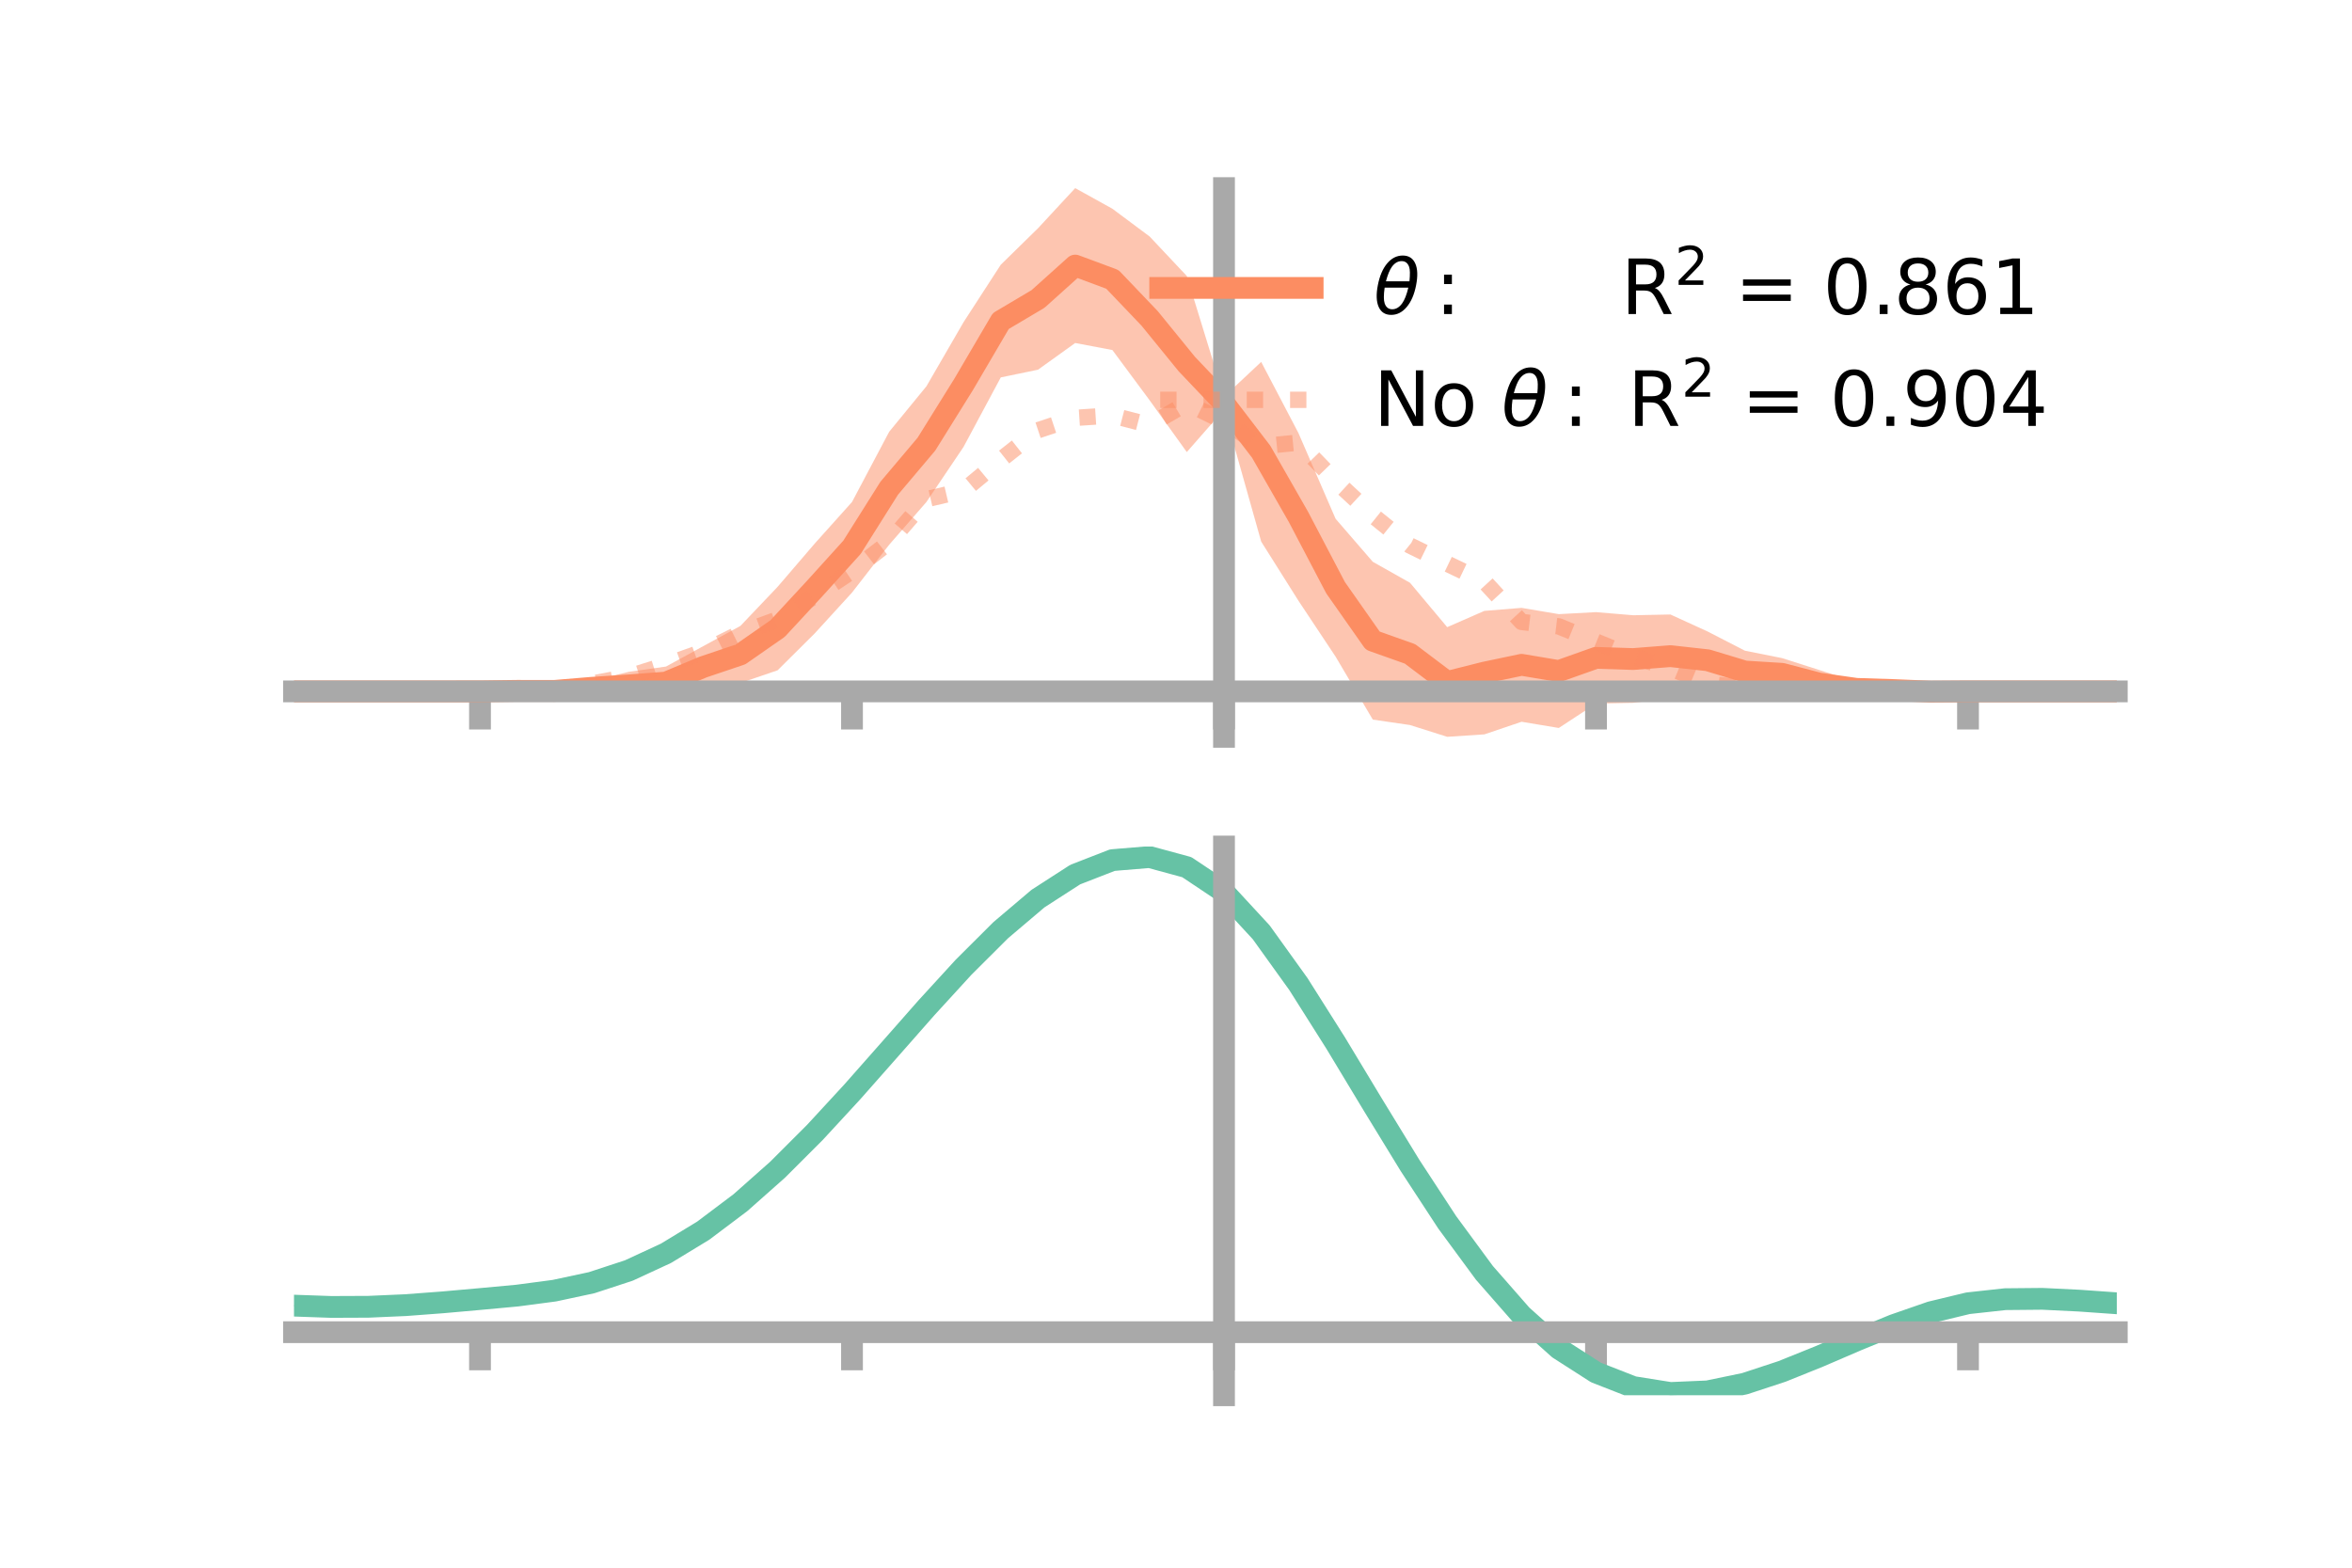 <?xml version="1.0" encoding="utf-8" standalone="no"?>
<!DOCTYPE svg PUBLIC "-//W3C//DTD SVG 1.1//EN"
  "http://www.w3.org/Graphics/SVG/1.1/DTD/svg11.dtd">
<!-- Created with matplotlib (https://matplotlib.org/) -->
<svg height="144pt" version="1.1" viewBox="0 0 216 144" width="216pt" xmlns="http://www.w3.org/2000/svg" xmlns:xlink="http://www.w3.org/1999/xlink">
 <defs>
  <style type="text/css">*{stroke-linecap:butt;stroke-linejoin:round;}</style>
 </defs>
 <g id="figure_1">
  <g id="patch_1">
   <path d="M 0 144 
L 216 144 
L 216 0 
L 0 0 
z
" style="fill:none;"/>
  </g>
  <g id="axes_1">
   <g id="patch_2">
    <path d="M 27 67.68 
L 194.4 67.68 
L 194.4 17.28 
L 27 17.28 
z
" style="fill:none;"/>
   </g>
   <g id="PolyCollection_1">
    <path clip-path="url(#p28c52ea96a)" d="M 27 63.505 
L 27 63.505 
L 30.416 63.505 
L 33.833 63.505 
L 37.249 63.505 
L 40.665 63.505 
L 44.082 63.502 
L 47.498 63.319 
L 50.914 63.072 
L 54.331 62.547 
L 57.747 61.71 
L 61.163 61.226 
L 64.58 59.354 
L 67.996 57.495 
L 71.412 53.903 
L 74.829 49.92 
L 78.245 46.112 
L 81.661 39.658 
L 85.078 35.486 
L 88.494 29.586 
L 91.91 24.314 
L 95.327 20.967 
L 98.743 17.28 
L 102.159 19.174 
L 105.576 21.722 
L 108.992 25.352 
L 112.408 36.444 
L 115.824 33.244 
L 119.241 39.771 
L 122.657 47.654 
L 126.073 51.604 
L 129.49 53.531 
L 132.906 57.607 
L 136.322 56.113 
L 139.739 55.836 
L 143.155 56.412 
L 146.571 56.228 
L 149.988 56.514 
L 153.404 56.444 
L 156.82 58.005 
L 160.237 59.766 
L 163.653 60.45 
L 167.069 61.54 
L 170.486 62.639 
L 173.902 62.994 
L 177.318 63.387 
L 180.735 63.503 
L 184.151 63.505 
L 187.567 63.505 
L 190.984 63.505 
L 194.4 63.505 
L 194.4 63.505 
L 194.4 63.505 
L 190.984 63.505 
L 187.567 63.505 
L 184.151 63.505 
L 180.735 63.508 
L 177.318 63.671 
L 173.902 63.776 
L 170.486 63.913 
L 167.069 64.039 
L 163.653 63.338 
L 160.237 63.598 
L 156.82 63.29 
L 153.404 64.094 
L 149.988 64.559 
L 146.571 64.627 
L 143.155 66.868 
L 139.739 66.297 
L 136.322 67.455 
L 132.906 67.68 
L 129.49 66.598 
L 126.073 66.098 
L 122.657 60.317 
L 119.241 55.174 
L 115.824 49.749 
L 112.408 37.624 
L 108.992 41.525 
L 105.576 36.766 
L 102.159 32.153 
L 98.743 31.506 
L 95.327 33.959 
L 91.91 34.665 
L 88.494 41.042 
L 85.078 46.113 
L 81.661 50.035 
L 78.245 54.432 
L 74.829 58.172 
L 71.412 61.57 
L 67.996 62.736 
L 64.58 63.183 
L 61.163 64.168 
L 57.747 64.201 
L 54.331 63.811 
L 50.914 63.853 
L 47.498 63.597 
L 44.082 63.507 
L 40.665 63.505 
L 37.249 63.505 
L 33.833 63.505 
L 30.416 63.505 
L 27 63.505 
z
" style="fill:#fc8d62;fill-opacity:0.5;"/>
   </g>
   <g id="matplotlib.axis_1">
    <g id="xtick_1">
     <g id="line2d_1">
      <defs>
       <path d="M 0 0 
L 0 3.5 
" id="m43f70b3006" style="stroke:#a9a9a9;stroke-width:2;"/>
      </defs>
      <g>
       <use style="fill:#a9a9a9;stroke:#a9a9a9;stroke-width:2;" x="44.082" xlink:href="#m43f70b3006" y="63.505"/>
      </g>
     </g>
    </g>
    <g id="xtick_2">
     <g id="line2d_2">
      <g>
       <use style="fill:#a9a9a9;stroke:#a9a9a9;stroke-width:2;" x="78.245" xlink:href="#m43f70b3006" y="63.505"/>
      </g>
     </g>
    </g>
    <g id="xtick_3">
     <g id="line2d_3">
      <g>
       <use style="fill:#a9a9a9;stroke:#a9a9a9;stroke-width:2;" x="112.408" xlink:href="#m43f70b3006" y="63.505"/>
      </g>
     </g>
    </g>
    <g id="xtick_4">
     <g id="line2d_4">
      <g>
       <use style="fill:#a9a9a9;stroke:#a9a9a9;stroke-width:2;" x="146.571" xlink:href="#m43f70b3006" y="63.505"/>
      </g>
     </g>
    </g>
    <g id="xtick_5">
     <g id="line2d_5">
      <g>
       <use style="fill:#a9a9a9;stroke:#a9a9a9;stroke-width:2;" x="180.735" xlink:href="#m43f70b3006" y="63.505"/>
      </g>
     </g>
    </g>
   </g>
   <g id="matplotlib.axis_2"/>
   <g id="line2d_6">
    <path clip-path="url(#p28c52ea96a)" d="M 27 63.505 
L 30.416 63.505 
L 33.833 63.505 
L 37.249 63.505 
L 40.665 63.505 
L 44.082 63.504 
L 47.498 63.458 
L 50.914 63.463 
L 54.331 63.179 
L 57.747 62.955 
L 61.163 62.697 
L 64.58 61.268 
L 67.996 60.116 
L 71.412 57.736 
L 74.829 54.046 
L 78.245 50.272 
L 81.661 44.847 
L 85.078 40.8 
L 88.494 35.314 
L 91.91 29.489 
L 95.327 27.463 
L 98.743 24.393 
L 102.159 25.663 
L 105.576 29.244 
L 108.992 33.439 
L 112.408 37.034 
L 115.824 41.496 
L 119.241 47.472 
L 122.657 53.985 
L 126.073 58.851 
L 129.49 60.064 
L 132.906 62.644 
L 136.322 61.784 
L 139.739 61.066 
L 143.155 61.64 
L 146.571 60.427 
L 149.988 60.537 
L 153.404 60.269 
L 156.82 60.647 
L 160.237 61.682 
L 163.653 61.894 
L 167.069 62.79 
L 170.486 63.276 
L 173.902 63.385 
L 177.318 63.529 
L 180.735 63.505 
L 184.151 63.505 
L 187.567 63.505 
L 190.984 63.505 
L 194.4 63.505 
" style="fill:none;stroke:#fc8d62;stroke-linecap:square;stroke-width:2;"/>
   </g>
   <g id="line2d_7">
    <path clip-path="url(#p28c52ea96a)" d="M 27 63.505 
L 30.416 63.505 
L 33.833 63.505 
L 37.249 63.505 
L 40.665 63.505 
L 44.082 63.505 
L 47.498 63.457 
L 50.914 63.344 
L 54.331 62.799 
L 57.747 62.149 
L 61.163 61.069 
L 64.58 59.852 
L 67.996 58.151 
L 71.412 56.898 
L 74.829 54.743 
L 78.245 52.46 
L 81.661 49.808 
L 85.078 45.856 
L 88.494 45.055 
L 91.91 42.222 
L 95.327 39.519 
L 98.743 38.384 
L 102.159 38.16 
L 105.576 39.045 
L 108.992 37.043 
L 112.408 38.71 
L 115.824 40.994 
L 119.241 40.655 
L 122.657 44.182 
L 126.073 47.35 
L 129.49 50.111 
L 132.906 51.781 
L 136.322 53.416 
L 139.739 57.128 
L 143.155 57.536 
L 146.571 58.933 
L 149.988 60.332 
L 153.404 61.37 
L 156.82 62.786 
L 160.237 63.203 
L 163.653 63.599 
L 167.069 63.644 
L 170.486 63.688 
L 173.902 63.513 
L 177.318 63.534 
L 180.735 63.505 
L 184.151 63.505 
L 187.567 63.505 
L 190.984 63.505 
L 194.4 63.505 
" style="fill:none;stroke:#fc8d62;stroke-dasharray:1.5,2.475;stroke-dashoffset:0;stroke-opacity:0.5;stroke-width:1.5;"/>
   </g>
   <g id="patch_3">
    <path d="M 112.408 67.68 
L 112.408 17.28 
" style="fill:none;stroke:#a9a9a9;stroke-linecap:square;stroke-linejoin:miter;stroke-width:2;"/>
   </g>
   <g id="patch_4">
    <path d="M 194.4 67.68 
L 194.4 17.28 
" style="fill:none;"/>
   </g>
   <g id="patch_5">
    <path d="M 27 63.505 
L 194.4 63.505 
" style="fill:none;stroke:#a9a9a9;stroke-linecap:square;stroke-linejoin:miter;stroke-width:2;"/>
   </g>
   <g id="patch_6">
    <path d="M 27 17.28 
L 194.4 17.28 
" style="fill:none;"/>
   </g>
   <g id="legend_1">
    <g id="line2d_8">
     <path d="M 106.55 26.449 
L 120.55 26.449 
" style="fill:none;stroke:#fc8d62;stroke-linecap:square;stroke-width:2;"/>
    </g>
    <g id="line2d_9"/>
    <g id="text_1">
     <!-- $\theta:$      R$^{2}$ = 0.861 -->
     <g transform="translate(126.15 28.899)scale(0.07 -0.07)">
      <defs>
       <path d="M 45.516 34.672 
L 14.453 34.672 
Q 12.359 20.062 14.5 13.875 
Q 17.188 6.25 24.469 6.25 
Q 31.781 6.25 37.359 13.922 
Q 42.234 20.656 45.516 34.672 
z
M 47.016 42.969 
Q 48.344 56.844 46.625 61.719 
Q 43.953 69.438 36.766 69.438 
Q 29.297 69.438 23.828 61.812 
Q 19.531 55.672 16.156 42.969 
z
M 38.188 76.766 
Q 49.906 76.766 54.594 66.406 
Q 59.281 56.109 55.719 37.844 
Q 52.203 19.625 43.453 9.281 
Q 34.766 -1.125 23.047 -1.125 
Q 11.281 -1.125 6.641 9.281 
Q 2 19.625 5.516 37.844 
Q 9.078 56.109 17.719 66.406 
Q 26.422 76.766 38.188 76.766 
z
" id="DejaVuSans-Oblique-952"/>
       <path d="M 11.719 12.406 
L 22.016 12.406 
L 22.016 0 
L 11.719 0 
z
M 11.719 51.703 
L 22.016 51.703 
L 22.016 39.312 
L 11.719 39.312 
z
" id="DejaVuSans-58"/>
       <path id="DejaVuSans-32"/>
       <path d="M 44.391 34.188 
Q 47.562 33.109 50.562 29.594 
Q 53.562 26.078 56.594 19.922 
L 66.609 0 
L 56 0 
L 46.688 18.703 
Q 43.062 26.031 39.672 28.422 
Q 36.281 30.812 30.422 30.812 
L 19.672 30.812 
L 19.672 0 
L 9.812 0 
L 9.812 72.906 
L 32.078 72.906 
Q 44.578 72.906 50.734 67.672 
Q 56.891 62.453 56.891 51.906 
Q 56.891 45.016 53.688 40.469 
Q 50.484 35.938 44.391 34.188 
z
M 19.672 64.797 
L 19.672 38.922 
L 32.078 38.922 
Q 39.203 38.922 42.844 42.219 
Q 46.484 45.516 46.484 51.906 
Q 46.484 58.297 42.844 61.547 
Q 39.203 64.797 32.078 64.797 
z
" id="DejaVuSans-82"/>
       <path d="M 19.188 8.297 
L 53.609 8.297 
L 53.609 0 
L 7.328 0 
L 7.328 8.297 
Q 12.938 14.109 22.625 23.891 
Q 32.328 33.688 34.812 36.531 
Q 39.547 41.844 41.422 45.531 
Q 43.312 49.219 43.312 52.781 
Q 43.312 58.594 39.234 62.25 
Q 35.156 65.922 28.609 65.922 
Q 23.969 65.922 18.812 64.312 
Q 13.672 62.703 7.812 59.422 
L 7.812 69.391 
Q 13.766 71.781 18.938 73 
Q 24.125 74.219 28.422 74.219 
Q 39.75 74.219 46.484 68.547 
Q 53.219 62.891 53.219 53.422 
Q 53.219 48.922 51.531 44.891 
Q 49.859 40.875 45.406 35.406 
Q 44.188 33.984 37.641 27.219 
Q 31.109 20.453 19.188 8.297 
z
" id="DejaVuSans-50"/>
       <path d="M 10.594 45.406 
L 73.188 45.406 
L 73.188 37.203 
L 10.594 37.203 
z
M 10.594 25.484 
L 73.188 25.484 
L 73.188 17.188 
L 10.594 17.188 
z
" id="DejaVuSans-61"/>
       <path d="M 31.781 66.406 
Q 24.172 66.406 20.328 58.906 
Q 16.5 51.422 16.5 36.375 
Q 16.5 21.391 20.328 13.891 
Q 24.172 6.391 31.781 6.391 
Q 39.453 6.391 43.281 13.891 
Q 47.125 21.391 47.125 36.375 
Q 47.125 51.422 43.281 58.906 
Q 39.453 66.406 31.781 66.406 
z
M 31.781 74.219 
Q 44.047 74.219 50.516 64.516 
Q 56.984 54.828 56.984 36.375 
Q 56.984 17.969 50.516 8.266 
Q 44.047 -1.422 31.781 -1.422 
Q 19.531 -1.422 13.062 8.266 
Q 6.594 17.969 6.594 36.375 
Q 6.594 54.828 13.062 64.516 
Q 19.531 74.219 31.781 74.219 
z
" id="DejaVuSans-48"/>
       <path d="M 10.688 12.406 
L 21 12.406 
L 21 0 
L 10.688 0 
z
" id="DejaVuSans-46"/>
       <path d="M 31.781 34.625 
Q 24.75 34.625 20.719 30.859 
Q 16.703 27.094 16.703 20.516 
Q 16.703 13.922 20.719 10.156 
Q 24.75 6.391 31.781 6.391 
Q 38.812 6.391 42.859 10.172 
Q 46.922 13.969 46.922 20.516 
Q 46.922 27.094 42.891 30.859 
Q 38.875 34.625 31.781 34.625 
z
M 21.922 38.812 
Q 15.578 40.375 12.031 44.719 
Q 8.5 49.078 8.5 55.328 
Q 8.5 64.062 14.719 69.141 
Q 20.953 74.219 31.781 74.219 
Q 42.672 74.219 48.875 69.141 
Q 55.078 64.062 55.078 55.328 
Q 55.078 49.078 51.531 44.719 
Q 48 40.375 41.703 38.812 
Q 48.828 37.156 52.797 32.312 
Q 56.781 27.484 56.781 20.516 
Q 56.781 9.906 50.312 4.234 
Q 43.844 -1.422 31.781 -1.422 
Q 19.734 -1.422 13.25 4.234 
Q 6.781 9.906 6.781 20.516 
Q 6.781 27.484 10.781 32.312 
Q 14.797 37.156 21.922 38.812 
z
M 18.312 54.391 
Q 18.312 48.734 21.844 45.562 
Q 25.391 42.391 31.781 42.391 
Q 38.141 42.391 41.719 45.562 
Q 45.312 48.734 45.312 54.391 
Q 45.312 60.062 41.719 63.234 
Q 38.141 66.406 31.781 66.406 
Q 25.391 66.406 21.844 63.234 
Q 18.312 60.062 18.312 54.391 
z
" id="DejaVuSans-56"/>
       <path d="M 33.016 40.375 
Q 26.375 40.375 22.484 35.828 
Q 18.609 31.297 18.609 23.391 
Q 18.609 15.531 22.484 10.953 
Q 26.375 6.391 33.016 6.391 
Q 39.656 6.391 43.531 10.953 
Q 47.406 15.531 47.406 23.391 
Q 47.406 31.297 43.531 35.828 
Q 39.656 40.375 33.016 40.375 
z
M 52.594 71.297 
L 52.594 62.312 
Q 48.875 64.062 45.094 64.984 
Q 41.312 65.922 37.594 65.922 
Q 27.828 65.922 22.672 59.328 
Q 17.531 52.734 16.797 39.406 
Q 19.672 43.656 24.016 45.922 
Q 28.375 48.188 33.594 48.188 
Q 44.578 48.188 50.953 41.516 
Q 57.328 34.859 57.328 23.391 
Q 57.328 12.156 50.688 5.359 
Q 44.047 -1.422 33.016 -1.422 
Q 20.359 -1.422 13.672 8.266 
Q 6.984 17.969 6.984 36.375 
Q 6.984 53.656 15.188 63.938 
Q 23.391 74.219 37.203 74.219 
Q 40.922 74.219 44.703 73.484 
Q 48.484 72.75 52.594 71.297 
z
" id="DejaVuSans-54"/>
       <path d="M 12.406 8.297 
L 28.516 8.297 
L 28.516 63.922 
L 10.984 60.406 
L 10.984 69.391 
L 28.422 72.906 
L 38.281 72.906 
L 38.281 8.297 
L 54.391 8.297 
L 54.391 0 
L 12.406 0 
z
" id="DejaVuSans-49"/>
      </defs>
      <use transform="translate(0 0.766)" xlink:href="#DejaVuSans-Oblique-952"/>
      <use transform="translate(80.664 0.766)" xlink:href="#DejaVuSans-58"/>
      <use transform="translate(133.838 0.766)" xlink:href="#DejaVuSans-32"/>
      <use transform="translate(165.625 0.766)" xlink:href="#DejaVuSans-32"/>
      <use transform="translate(197.412 0.766)" xlink:href="#DejaVuSans-32"/>
      <use transform="translate(229.199 0.766)" xlink:href="#DejaVuSans-32"/>
      <use transform="translate(260.986 0.766)" xlink:href="#DejaVuSans-32"/>
      <use transform="translate(292.773 0.766)" xlink:href="#DejaVuSans-32"/>
      <use transform="translate(324.561 0.766)" xlink:href="#DejaVuSans-82"/>
      <use transform="translate(395 39.047)scale(0.7)" xlink:href="#DejaVuSans-50"/>
      <use transform="translate(442.271 0.766)" xlink:href="#DejaVuSans-32"/>
      <use transform="translate(474.058 0.766)" xlink:href="#DejaVuSans-61"/>
      <use transform="translate(557.847 0.766)" xlink:href="#DejaVuSans-32"/>
      <use transform="translate(589.634 0.766)" xlink:href="#DejaVuSans-48"/>
      <use transform="translate(653.257 0.766)" xlink:href="#DejaVuSans-46"/>
      <use transform="translate(682.419 0.766)" xlink:href="#DejaVuSans-56"/>
      <use transform="translate(746.042 0.766)" xlink:href="#DejaVuSans-54"/>
      <use transform="translate(809.665 0.766)" xlink:href="#DejaVuSans-49"/>
     </g>
    </g>
    <g id="line2d_10">
     <path d="M 106.55 36.724 
L 120.55 36.724 
" style="fill:none;stroke:#fc8d62;stroke-dasharray:1.5,2.475;stroke-dashoffset:0;stroke-opacity:0.5;stroke-width:1.5;"/>
    </g>
    <g id="line2d_11"/>
    <g id="text_2">
     <!-- No $\theta:$ R$^{2}$ = 0.904 -->
     <g transform="translate(126.15 39.174)scale(0.07 -0.07)">
      <defs>
       <path d="M 9.812 72.906 
L 23.094 72.906 
L 55.422 11.922 
L 55.422 72.906 
L 64.984 72.906 
L 64.984 0 
L 51.703 0 
L 19.391 60.984 
L 19.391 0 
L 9.812 0 
z
" id="DejaVuSans-78"/>
       <path d="M 30.609 48.391 
Q 23.391 48.391 19.188 42.75 
Q 14.984 37.109 14.984 27.297 
Q 14.984 17.484 19.156 11.844 
Q 23.344 6.203 30.609 6.203 
Q 37.797 6.203 41.984 11.859 
Q 46.188 17.531 46.188 27.297 
Q 46.188 37.016 41.984 42.703 
Q 37.797 48.391 30.609 48.391 
z
M 30.609 56 
Q 42.328 56 49.016 48.375 
Q 55.719 40.766 55.719 27.297 
Q 55.719 13.875 49.016 6.219 
Q 42.328 -1.422 30.609 -1.422 
Q 18.844 -1.422 12.172 6.219 
Q 5.516 13.875 5.516 27.297 
Q 5.516 40.766 12.172 48.375 
Q 18.844 56 30.609 56 
z
" id="DejaVuSans-111"/>
       <path d="M 10.984 1.516 
L 10.984 10.5 
Q 14.703 8.734 18.5 7.812 
Q 22.312 6.891 25.984 6.891 
Q 35.75 6.891 40.891 13.453 
Q 46.047 20.016 46.781 33.406 
Q 43.953 29.203 39.594 26.953 
Q 35.25 24.703 29.984 24.703 
Q 19.047 24.703 12.672 31.312 
Q 6.297 37.938 6.297 49.422 
Q 6.297 60.641 12.938 67.422 
Q 19.578 74.219 30.609 74.219 
Q 43.266 74.219 49.922 64.516 
Q 56.594 54.828 56.594 36.375 
Q 56.594 19.141 48.406 8.859 
Q 40.234 -1.422 26.422 -1.422 
Q 22.703 -1.422 18.891 -0.688 
Q 15.094 0.047 10.984 1.516 
z
M 30.609 32.422 
Q 37.25 32.422 41.125 36.953 
Q 45.016 41.5 45.016 49.422 
Q 45.016 57.281 41.125 61.844 
Q 37.25 66.406 30.609 66.406 
Q 23.969 66.406 20.094 61.844 
Q 16.219 57.281 16.219 49.422 
Q 16.219 41.5 20.094 36.953 
Q 23.969 32.422 30.609 32.422 
z
" id="DejaVuSans-57"/>
       <path d="M 37.797 64.312 
L 12.891 25.391 
L 37.797 25.391 
z
M 35.203 72.906 
L 47.609 72.906 
L 47.609 25.391 
L 58.016 25.391 
L 58.016 17.188 
L 47.609 17.188 
L 47.609 0 
L 37.797 0 
L 37.797 17.188 
L 4.891 17.188 
L 4.891 26.703 
z
" id="DejaVuSans-52"/>
      </defs>
      <use transform="translate(0 0.766)" xlink:href="#DejaVuSans-78"/>
      <use transform="translate(74.805 0.766)" xlink:href="#DejaVuSans-111"/>
      <use transform="translate(135.986 0.766)" xlink:href="#DejaVuSans-32"/>
      <use transform="translate(167.773 0.766)" xlink:href="#DejaVuSans-Oblique-952"/>
      <use transform="translate(248.438 0.766)" xlink:href="#DejaVuSans-58"/>
      <use transform="translate(301.611 0.766)" xlink:href="#DejaVuSans-32"/>
      <use transform="translate(333.398 0.766)" xlink:href="#DejaVuSans-82"/>
      <use transform="translate(403.838 39.047)scale(0.7)" xlink:href="#DejaVuSans-50"/>
      <use transform="translate(451.108 0.766)" xlink:href="#DejaVuSans-32"/>
      <use transform="translate(482.896 0.766)" xlink:href="#DejaVuSans-61"/>
      <use transform="translate(566.685 0.766)" xlink:href="#DejaVuSans-32"/>
      <use transform="translate(598.472 0.766)" xlink:href="#DejaVuSans-48"/>
      <use transform="translate(662.095 0.766)" xlink:href="#DejaVuSans-46"/>
      <use transform="translate(693.882 0.766)" xlink:href="#DejaVuSans-57"/>
      <use transform="translate(757.505 0.766)" xlink:href="#DejaVuSans-48"/>
      <use transform="translate(821.128 0.766)" xlink:href="#DejaVuSans-52"/>
     </g>
    </g>
   </g>
  </g>
  <g id="axes_2">
   <g id="patch_7">
    <path d="M 27 128.16 
L 194.4 128.16 
L 194.4 77.76 
L 27 77.76 
z
" style="fill:none;"/>
   </g>
   <g id="PolyCollection_2">
    <path clip-path="url(#pa5c2fa10b2)" d="M 27 119.977 
L 27 119.881 
L 30.416 120.007 
L 33.833 119.992 
L 37.249 119.833 
L 40.665 119.565 
L 44.082 119.249 
L 47.498 118.924 
L 50.914 118.462 
L 54.331 117.72 
L 57.747 116.584 
L 61.163 114.977 
L 64.58 112.86 
L 67.996 110.232 
L 71.412 107.133 
L 74.829 103.635 
L 78.245 99.841 
L 81.661 95.882 
L 85.078 91.909 
L 88.494 88.091 
L 91.91 84.609 
L 95.327 81.651 
L 98.743 79.402 
L 102.159 78.047 
L 105.576 77.76 
L 108.992 78.705 
L 112.408 81.026 
L 115.824 84.783 
L 119.241 89.614 
L 122.657 95.104 
L 126.073 100.86 
L 129.49 106.538 
L 132.906 111.85 
L 136.322 116.568 
L 139.739 120.53 
L 143.155 123.636 
L 146.571 125.85 
L 149.988 127.195 
L 153.404 127.744 
L 156.82 127.603 
L 160.237 126.906 
L 163.653 125.801 
L 167.069 124.446 
L 170.486 123 
L 173.902 121.616 
L 177.318 120.443 
L 180.735 119.623 
L 184.151 119.25 
L 187.567 119.224 
L 190.984 119.401 
L 194.4 119.654 
L 194.4 119.773 
L 194.4 119.773 
L 190.984 119.543 
L 187.567 119.385 
L 184.151 119.421 
L 180.735 119.799 
L 177.318 120.627 
L 173.902 121.825 
L 170.486 123.25 
L 167.069 124.745 
L 163.653 126.146 
L 160.237 127.286 
L 156.82 128.007 
L 153.404 128.16 
L 149.988 127.62 
L 146.571 126.293 
L 143.155 124.124 
L 139.739 121.102 
L 136.322 117.263 
L 132.906 112.699 
L 129.49 107.561 
L 126.073 102.065 
L 122.657 96.49 
L 119.241 91.17 
L 115.824 86.486 
L 112.408 82.845 
L 108.992 80.601 
L 105.576 79.689 
L 102.159 79.967 
L 98.743 81.271 
L 95.327 83.43 
L 91.91 86.265 
L 88.494 89.595 
L 85.078 93.241 
L 81.661 97.03 
L 78.245 100.804 
L 74.829 104.419 
L 71.412 107.754 
L 67.996 110.712 
L 64.58 113.228 
L 61.163 115.266 
L 57.747 116.822 
L 54.331 117.927 
L 50.914 118.648 
L 47.498 119.091 
L 44.082 119.397 
L 40.665 119.69 
L 37.249 119.934 
L 33.833 120.075 
L 30.416 120.088 
L 27 119.977 
z
" style="fill:#66c2a5;fill-opacity:0.5;"/>
   </g>
   <g id="matplotlib.axis_3">
    <g id="xtick_6">
     <g id="line2d_12">
      <g>
       <use style="fill:#a9a9a9;stroke:#a9a9a9;stroke-width:2;" x="44.082" xlink:href="#m43f70b3006" y="122.369"/>
      </g>
     </g>
    </g>
    <g id="xtick_7">
     <g id="line2d_13">
      <g>
       <use style="fill:#a9a9a9;stroke:#a9a9a9;stroke-width:2;" x="78.245" xlink:href="#m43f70b3006" y="122.369"/>
      </g>
     </g>
    </g>
    <g id="xtick_8">
     <g id="line2d_14">
      <g>
       <use style="fill:#a9a9a9;stroke:#a9a9a9;stroke-width:2;" x="112.408" xlink:href="#m43f70b3006" y="122.369"/>
      </g>
     </g>
    </g>
    <g id="xtick_9">
     <g id="line2d_15">
      <g>
       <use style="fill:#a9a9a9;stroke:#a9a9a9;stroke-width:2;" x="146.571" xlink:href="#m43f70b3006" y="122.369"/>
      </g>
     </g>
    </g>
    <g id="xtick_10">
     <g id="line2d_16">
      <g>
       <use style="fill:#a9a9a9;stroke:#a9a9a9;stroke-width:2;" x="180.735" xlink:href="#m43f70b3006" y="122.369"/>
      </g>
     </g>
    </g>
   </g>
   <g id="matplotlib.axis_4"/>
   <g id="line2d_17">
    <path clip-path="url(#pa5c2fa10b2)" d="M 27 119.929 
L 30.416 120.048 
L 33.833 120.034 
L 37.249 119.884 
L 40.665 119.627 
L 44.082 119.323 
L 47.498 119.007 
L 50.914 118.555 
L 54.331 117.823 
L 57.747 116.703 
L 61.163 115.121 
L 64.58 113.044 
L 67.996 110.472 
L 71.412 107.443 
L 74.829 104.027 
L 78.245 100.323 
L 81.661 96.456 
L 85.078 92.575 
L 88.494 88.843 
L 91.91 85.437 
L 95.327 82.54 
L 98.743 80.336 
L 102.159 79.007 
L 105.576 78.725 
L 108.992 79.653 
L 112.408 81.935 
L 115.824 85.635 
L 119.241 90.392 
L 122.657 95.797 
L 126.073 101.462 
L 129.49 107.049 
L 132.906 112.274 
L 136.322 116.916 
L 139.739 120.816 
L 143.155 123.88 
L 146.571 126.071 
L 149.988 127.408 
L 153.404 127.952 
L 156.82 127.805 
L 160.237 127.096 
L 163.653 125.973 
L 167.069 124.596 
L 170.486 123.125 
L 173.902 121.721 
L 177.318 120.535 
L 180.735 119.711 
L 184.151 119.336 
L 187.567 119.304 
L 190.984 119.472 
L 194.4 119.714 
" style="fill:none;stroke:#66c2a5;stroke-linecap:square;stroke-width:2;"/>
   </g>
   <g id="patch_8">
    <path d="M 112.408 128.16 
L 112.408 77.76 
" style="fill:none;stroke:#a9a9a9;stroke-linecap:square;stroke-linejoin:miter;stroke-width:2;"/>
   </g>
   <g id="patch_9">
    <path d="M 194.4 128.16 
L 194.4 77.76 
" style="fill:none;"/>
   </g>
   <g id="patch_10">
    <path d="M 27 122.369 
L 194.4 122.369 
" style="fill:none;stroke:#a9a9a9;stroke-linecap:square;stroke-linejoin:miter;stroke-width:2;"/>
   </g>
   <g id="patch_11">
    <path d="M 27 77.76 
L 194.4 77.76 
" style="fill:none;"/>
   </g>
  </g>
 </g>
 <defs>
  <clipPath id="p28c52ea96a">
   <rect height="50.4" width="167.4" x="27" y="17.28"/>
  </clipPath>
  <clipPath id="pa5c2fa10b2">
   <rect height="50.4" width="167.4" x="27" y="77.76"/>
  </clipPath>
 </defs>
</svg>
